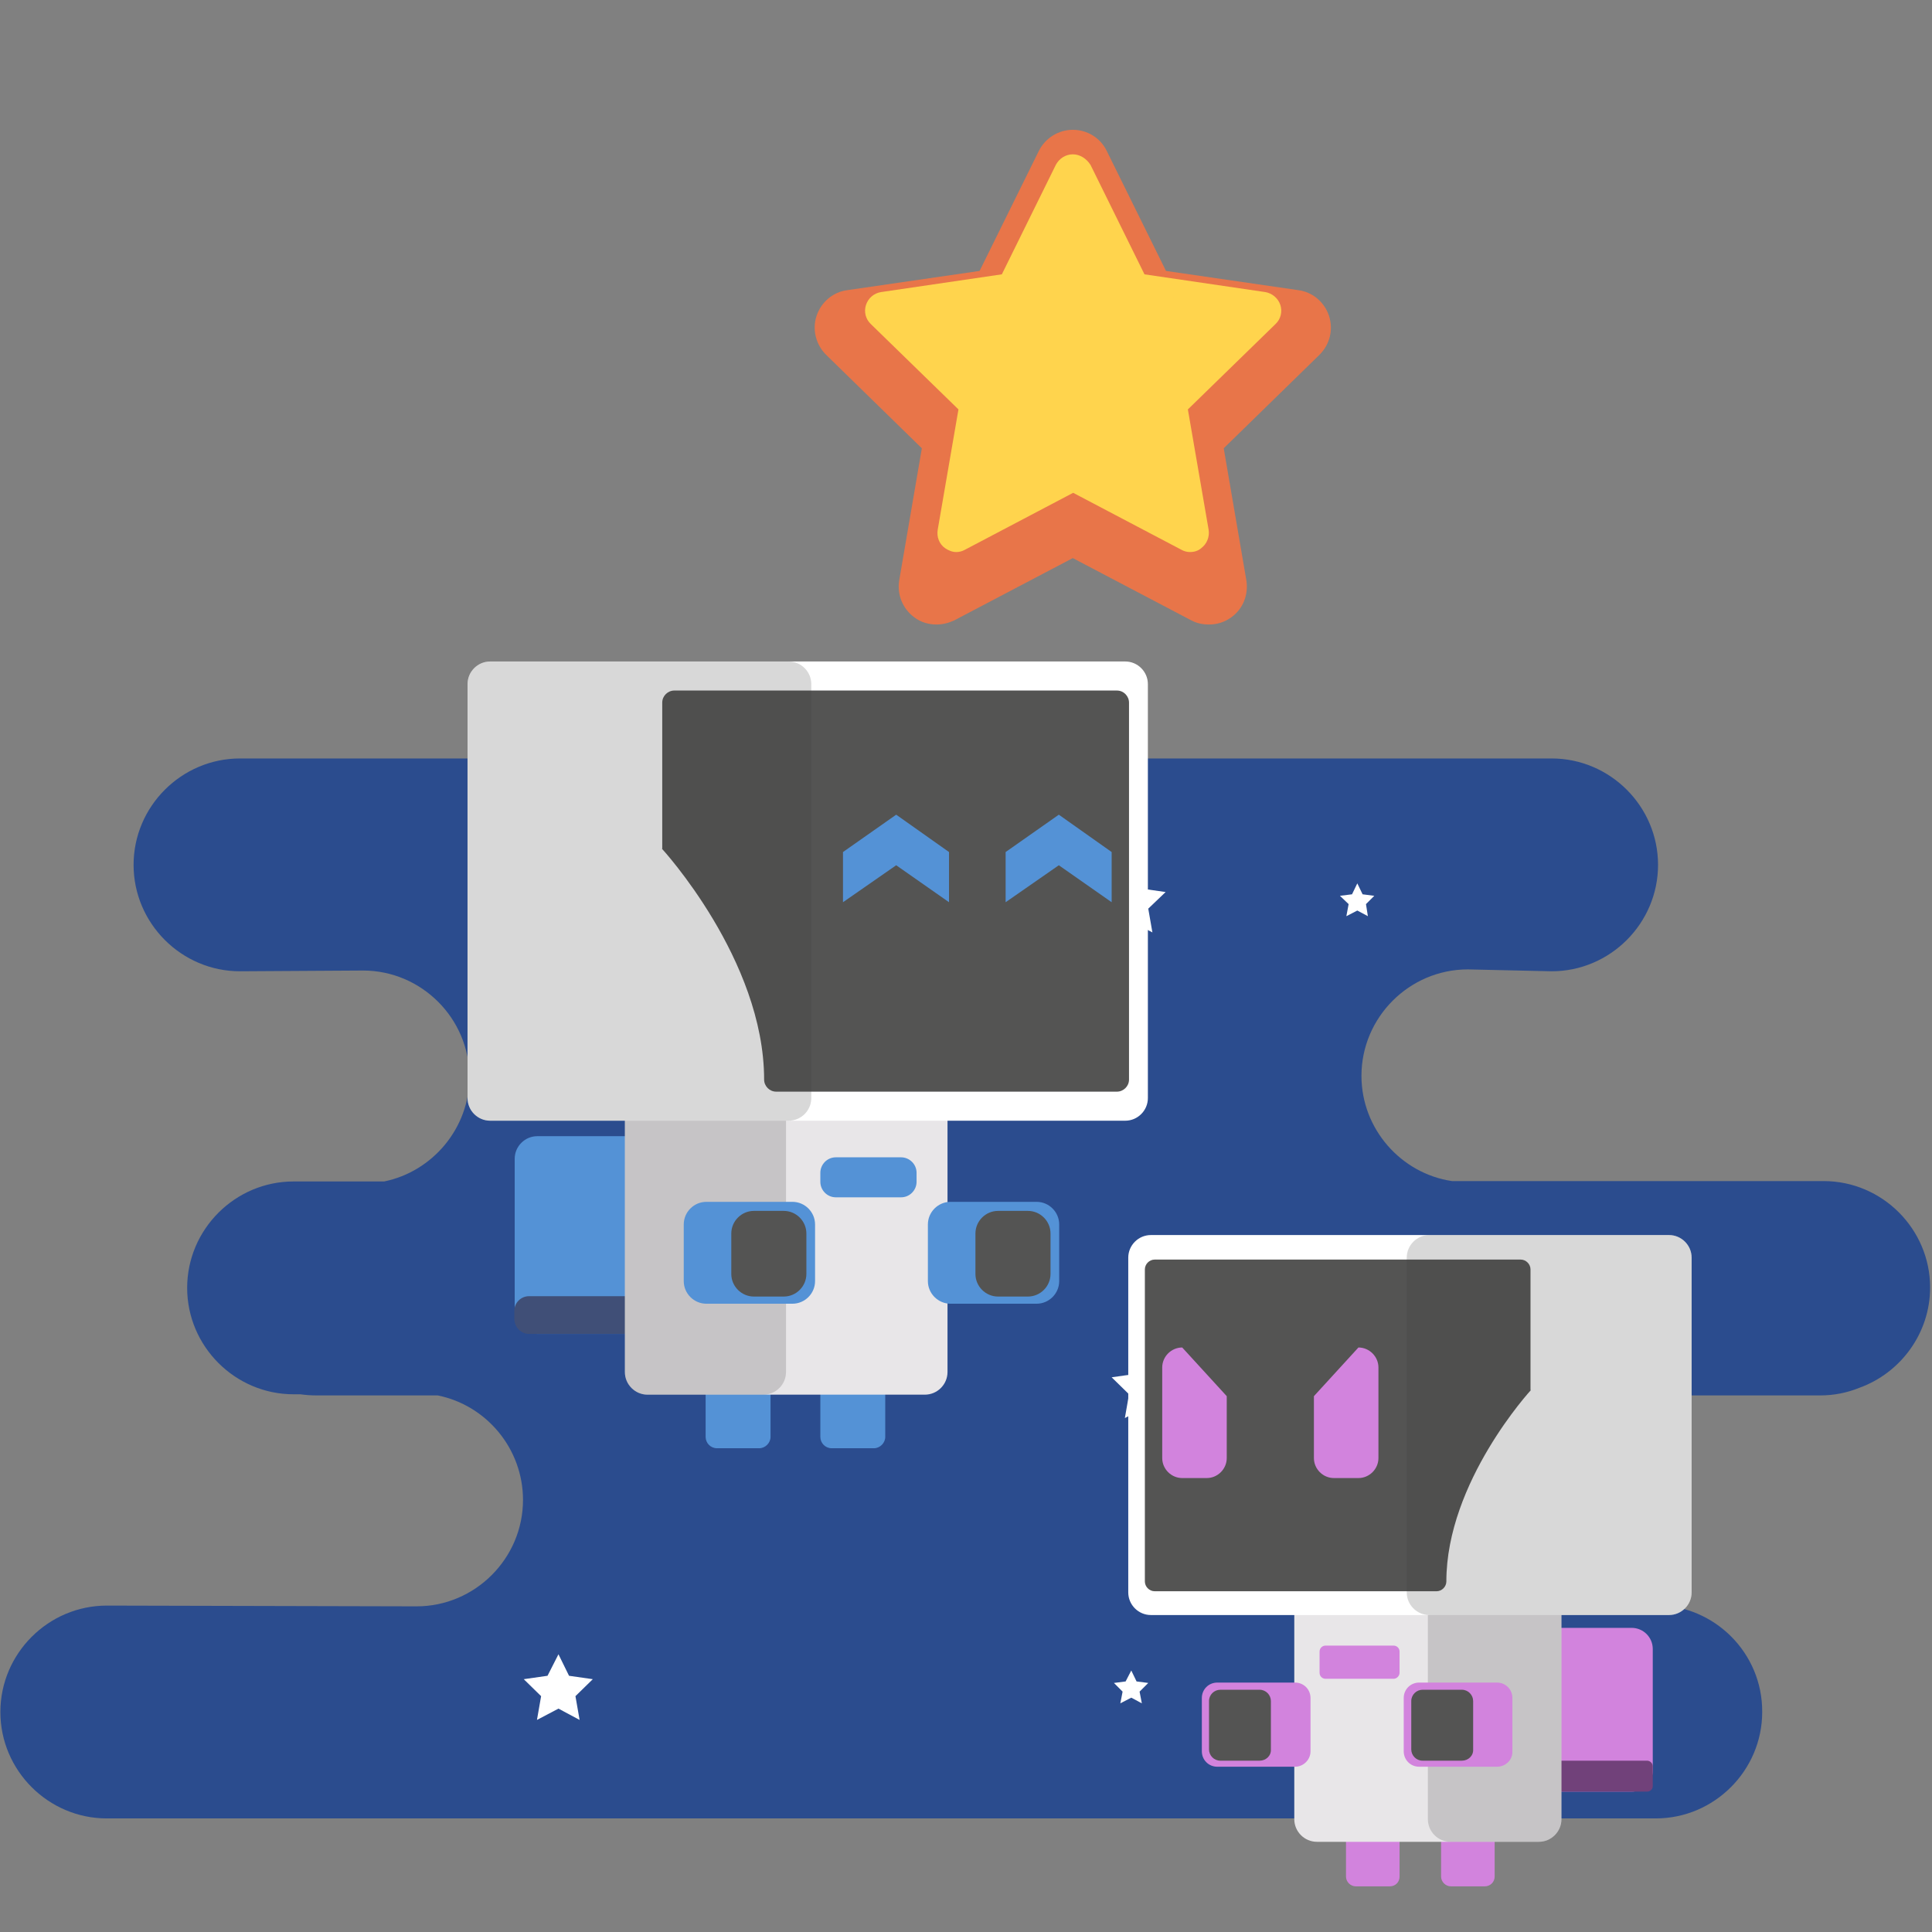 <?xml version="1.0" encoding="utf-8"?>
<!-- Generator: Adobe Illustrator 19.0.0, SVG Export Plug-In . SVG Version: 6.00 Build 0)  -->
<svg version="1.1" id="Layer_1" xmlns="http://www.w3.org/2000/svg" xmlns:xlink="http://www.w3.org/1999/xlink" x="0px" y="0px"
	 viewBox="0 0 512 512" style="enable-background:new 0 0 512 512;" xml:space="preserve">
<rect x="0" y="0" width="512" height="512" fill="#808080" stroke="none"/>
<style type="text/css">
	.st0{fill:#2B4C8E;}
	.st1{fill:#FFFFFF;}
	.st2{fill:#D283DD;}
	.st3{fill:#71417A;}
	.st4{fill:#E8E6E8;}
	.st5{opacity:0.2;fill:#3D3D3D;}
	.st6{fill:#545453;}
	.st7{fill:#5492D6;}
	.st8{fill:#404F77;}
	.st9{fill:#E87549;}
	.st10{fill:#FFD44D;}
</style>
<g id="XMLID_65_">
	<path id="XMLID_21_" class="st0" d="M438.8,425.4h-35.6c-15.5,0-28.2-12.7-28.2-28.2v0c0-13.2,9.2-24.4,21.6-27.4h85.8
		c3.6,0,7.1-0.7,10.3-2c10.9-3.9,18.8-14.4,18.8-26.6v0c0-15.5-12.7-28.2-28.2-28.2h-98.5c-13.5-2-24-13.8-24-27.9v0
		c0-15.5,12.7-28.2,28.2-28.2l22.2,0.5c15.5,0,28.2-12.7,28.2-28.2v0c0-15.5-12.7-28.2-28.2-28.2H63.6c-15.5,0-28.2,12.7-28.2,28.2
		v0c0,15.5,12.7,28.2,28.2,28.2l32.6-0.2c15.5,0,28.2,12.7,28.2,28.2c0,13.6-9.8,25.1-22.6,27.7H77.8c-15.5,0-28.2,12.7-28.2,28.2v0
		c0,15.5,12.7,28.2,28.2,28.2l1.8,0c1.4,0.2,2.8,0.3,4.3,0.3H116c12.9,2.6,22.6,14.1,22.6,27.7v0c0,15.5-12.7,28.2-28.2,28.2
		l-82.1-0.2c-15.5,0-28.2,12.7-28.2,28.2v0c0,15.5,12.7,28.2,28.2,28.2h410.5c15.5,0,28.2-12.7,28.2-28.2v0
		C467.1,438.1,454.4,425.4,438.8,425.4z"/>
	<polygon id="XMLID_56_" class="st1" points="148,238.6 142.3,241.6 143.4,235.3 138.8,230.8 145.1,229.9 148,224.2 150.8,229.9 
		157.1,230.8 152.5,235.3 153.6,241.6 	"/>
	<polygon id="XMLID_57_" class="st1" points="303.8,372.8 298.1,375.8 299.2,369.5 294.6,365 300.9,364.1 303.8,358.4 306.6,364.1 
		312.9,365 308.3,369.5 309.4,375.8 	"/>
	<polygon id="XMLID_58_" class="st1" points="299.8,244.2 294.1,247.1 295.2,240.8 290.6,236.4 296.9,235.5 299.8,229.7 
		302.6,235.5 308.9,236.4 304.3,240.8 305.4,247.1 	"/>
	<polygon id="XMLID_59_" class="st1" points="148,452.8 142.3,455.8 143.4,449.5 138.8,445 145.1,444.1 148,438.4 150.8,444.1 
		157.1,445 152.5,449.5 153.6,455.8 	"/>
	<polygon id="XMLID_60_" class="st1" points="359.7,241.3 356.8,242.8 357.4,239.6 355.1,237.4 358.3,237 359.7,234.1 361.1,237 
		364.2,237.4 362,239.6 362.5,242.8 	"/>
	<polygon id="XMLID_61_" class="st1" points="236.4,267.4 233.6,268.9 234.1,265.7 231.8,263.5 235,263 236.4,260.2 237.8,263 
		241,263.5 238.7,265.7 239.2,268.9 	"/>
	<polygon id="XMLID_62_" class="st1" points="372.3,344.2 369.5,345.7 370,342.5 367.7,340.3 370.9,339.8 372.3,337 373.7,339.8 
		376.9,340.3 374.6,342.5 375.1,345.7 	"/>
	<polygon id="XMLID_63_" class="st1" points="184.9,365.6 182.1,367.1 182.6,363.9 180.3,361.7 183.5,361.2 184.9,358.4 
		186.3,361.2 189.5,361.7 187.2,363.9 187.7,367.1 	"/>
	<polygon id="XMLID_64_" class="st1" points="299.8,449.9 296.9,451.4 297.5,448.3 295.2,446 298.3,445.6 299.8,442.7 301.2,445.6 
		304.3,446 302,448.3 302.6,451.4 	"/>
</g>
<g id="XMLID_16_">
	<g id="XMLID_17_">
		<path id="XMLID_55_" class="st2" d="M393.5,499.9h-9c-1.4,0-2.6-1.2-2.6-2.6v-9.1c0-1.4,1.2-2.6,2.6-2.6h9c1.4,0,2.6,1.2,2.6,2.6
			v9.1C396.1,498.8,394.9,499.9,393.5,499.9z"/>
		<path id="XMLID_54_" class="st2" d="M432.4,474.8h-19.2c-3.1,0-5.6-2.5-5.6-5.6V437c0-3.1,2.5-5.6,5.6-5.6h19.2
			c3.1,0,5.6,2.5,5.6,5.6v32.3C438,472.3,435.5,474.8,432.4,474.8z"/>
		<path id="XMLID_53_" class="st2" d="M368.3,499.9h-9c-1.4,0-2.6-1.2-2.6-2.6v-9.1c0-1.4,1.2-2.6,2.6-2.6h9c1.4,0,2.6,1.2,2.6,2.6
			v9.1C370.9,498.8,369.8,499.9,368.3,499.9z"/>
		<path id="XMLID_52_" class="st3" d="M436.5,474.8h-27.3c-0.8,0-1.5-0.7-1.5-1.5v-5.2c0-0.8,0.7-1.5,1.5-1.5h27.3
			c0.8,0,1.5,0.7,1.5,1.5v5.2C438,474.2,437.3,474.8,436.5,474.8z"/>
		<g id="XMLID_49_">
			<path id="XMLID_51_" class="st4" d="M407.8,488.1H349c-3.3,0-6-2.7-6-6v-54.5c0-3.3,2.7-6,6-6h58.8c3.3,0,6,2.7,6,6v54.5
				C413.8,485.4,411.1,488.1,407.8,488.1z"/>
			<path id="XMLID_50_" class="st5" d="M407.8,488.1h-23.4c-3.3,0-6-2.7-6-6v-54.5c0-3.3,2.7-6,6-6h23.4c3.3,0,6,2.7,6,6v54.5
				C413.8,485.4,411.1,488.1,407.8,488.1z"/>
		</g>
		<g id="XMLID_41_">
			<g id="XMLID_44_">
				<path id="XMLID_47_" class="st1" d="M442.3,428H305c-3.3,0-6-2.7-6-6v-88.7c0-3.3,2.7-6,6-6h137.3c3.3,0,6,2.7,6,6V422
					C448.3,425.3,445.6,428,442.3,428z"/>
				<path id="XMLID_46_" class="st6" d="M405.7,368.4c0,0-22.4,24.3-22.4,50.7c0,1.4-1.2,2.6-2.6,2.6h-74.7c-1.4,0-2.6-1.2-2.6-2.6
					v-82.7c0-1.4,1.2-2.6,2.6-2.6h77.4H403c1.4,0,2.6,1.2,2.6,2.6V368.4z"/>
				<path id="XMLID_45_" class="st5" d="M442.3,428h-63.5c-3.3,0-6-2.7-6-6v-88.7c0-3.3,2.7-6,6-6h63.5c3.3,0,6,2.7,6,6V422
					C448.3,425.3,445.6,428,442.3,428z"/>
			</g>
			<path id="XMLID_78_" class="st2" d="M313.3,357.1c-2.9,0-5.3,2.4-5.3,5.3v24c0,2.9,2.4,5.3,5.3,5.3h6.5c2.9,0,5.3-2.4,5.3-5.3
				V370L313.3,357.1z"/>
			<path id="XMLID_43_" class="st2" d="M360,357.1c2.9,0,5.3,2.4,5.3,5.3v24c0,2.9-2.4,5.3-5.3,5.3h-6.5c-2.9,0-5.3-2.4-5.3-5.3V370
				L360,357.1z"/>
		</g>
		<path id="XMLID_36_" class="st2" d="M369.3,444.9h-18c-0.9,0-1.6-0.7-1.6-1.6v-5.6c0-0.9,0.7-1.6,1.6-1.6h18
			c0.9,0,1.6,0.7,1.6,1.6v5.6C370.9,444.1,370.2,444.9,369.3,444.9z"/>
		<g id="XMLID_20_">
			<g id="XMLID_32_">
				<path id="XMLID_35_" class="st2" d="M396.7,468.2h-20.6c-2.3,0-4.1-1.8-4.1-4.1V450c0-2.3,1.8-4.1,4.1-4.1h20.6
					c2.3,0,4.1,1.8,4.1,4.1v14.1C400.9,466.4,399,468.2,396.7,468.2z"/>
				<path id="XMLID_34_" class="st6" d="M387.4,466.6H377c-1.7,0-3-1.4-3-3v-12.8c0-1.7,1.4-3,3-3h10.4c1.7,0,3,1.4,3,3v12.8
					C390.5,465.3,389.1,466.6,387.4,466.6z"/>
			</g>
			<g id="XMLID_29_">
				<path id="XMLID_31_" class="st2" d="M343.2,468.2h-20.6c-2.3,0-4.1-1.8-4.1-4.1V450c0-2.3,1.8-4.1,4.1-4.1h20.6
					c2.3,0,4.1,1.8,4.1,4.1v14.1C347.3,466.4,345.4,468.2,343.2,468.2z"/>
				<path id="XMLID_30_" class="st6" d="M333.8,466.6h-10.4c-1.7,0-3-1.4-3-3v-12.8c0-1.7,1.4-3,3-3h10.4c1.7,0,3,1.4,3,3v12.8
					C336.9,465.3,335.5,466.6,333.8,466.6z"/>
			</g>
		</g>
	</g>
</g>
<g id="XMLID_66_">
	<g id="XMLID_67_">
		<path id="XMLID_89_" class="st7" d="M190,383.8h11.2c1.6,0,3-1.4,3-3v-11.3c0-1.6-1.4-3-3-3H190c-1.6,0-3,1.4-3,3v11.3
			C187,382.4,188.3,383.8,190,383.8z"/>
		<path id="XMLID_88_" class="st7" d="M142.4,353.5h24.6c3.3,0,6-2.7,6-6v-40.4c0-3.3-2.7-6-6-6h-24.6c-3.3,0-6,2.7-6,6v40.4
			C136.4,350.8,139.1,353.5,142.4,353.5z"/>
		<path id="XMLID_87_" class="st7" d="M220.4,383.8h11.2c1.6,0,3-1.4,3-3v-11.3c0-1.6-1.4-3-3-3h-11.2c-1.6,0-3,1.4-3,3v11.3
			C217.4,382.4,218.7,383.8,220.4,383.8z"/>
		<path id="XMLID_86_" class="st8" d="M140.2,353.5h28.9c2.1,0,3.9-1.7,3.9-3.9v-2.2c0-2.1-1.7-3.9-3.9-3.9h-28.9
			c-2.1,0-3.9,1.7-3.9,3.9v2.2C136.4,351.8,138.1,353.5,140.2,353.5z"/>
		<g id="XMLID_83_">
			<path id="XMLID_85_" class="st4" d="M171.6,369.6h73.5c3.3,0,6-2.7,6-6v-68.3c0-3.3-2.7-6-6-6h-73.5c-3.3,0-6,2.7-6,6v68.3
				C165.6,366.9,168.3,369.6,171.6,369.6z"/>
			<path id="XMLID_84_" class="st5" d="M171.6,369.6h30.7c3.3,0,6-2.7,6-6v-68.3c0-3.3-2.7-6-6-6h-30.7c-3.3,0-6,2.7-6,6v68.3
				C165.6,366.9,168.3,369.6,171.6,369.6z"/>
		</g>
		<g id="XMLID_76_">
			<g id="XMLID_79_">
				<path id="XMLID_82_" class="st1" d="M129.9,297h168.3c3.3,0,6-2.7,6-6V181.3c0-3.3-2.7-6-6-6H129.9c-3.3,0-6,2.7-6,6V291
					C123.9,294.3,126.6,297,129.9,297z"/>
				<path id="XMLID_81_" class="st6" d="M175.4,224.9c0,0,27.1,29.4,27.1,61.2c0,1.7,1.4,3.2,3.2,3.2h90.3c1.7,0,3.2-1.4,3.2-3.2
					v-99.9c0-1.7-1.4-3.2-3.2-3.2h-93.4h-23.9c-1.7,0-3.2,1.4-3.2,3.2V224.9z"/>
				<path id="XMLID_80_" class="st5" d="M129.9,297H209c3.3,0,6-2.7,6-6V181.3c0-3.3-2.7-6-6-6h-79.1c-3.3,0-6,2.7-6,6V291
					C123.9,294.3,126.6,297,129.9,297z"/>
			</g>
			<polygon id="XMLID_77_" class="st7" points="251.5,239.1 237.5,229.3 223.4,239.1 223.4,225.8 237.5,215.9 251.5,225.8 			"/>
			<polygon id="XMLID_99_" class="st7" points="294.6,239.1 280.6,229.3 266.5,239.1 266.5,225.8 280.6,215.9 294.6,225.8 			"/>
		</g>
		<path id="XMLID_75_" class="st7" d="M221.5,317.3h17.3c2.3,0,4.1-1.9,4.1-4.1v-2.4c0-2.3-1.9-4.1-4.1-4.1h-17.3
			c-2.3,0-4.1,1.9-4.1,4.1v2.4C217.4,315.4,219.2,317.3,221.5,317.3z"/>
		<g id="XMLID_68_">
			<g id="XMLID_72_">
				<path id="XMLID_74_" class="st7" d="M187.2,345.5H210c3.3,0,6-2.7,6-6v-15c0-3.3-2.7-6-6-6h-22.8c-3.3,0-6,2.7-6,6v15
					C181.2,342.8,183.9,345.5,187.2,345.5z"/>
				<path id="XMLID_73_" class="st6" d="M199.8,343.6h7.9c3.3,0,6-2.7,6-6v-10.7c0-3.3-2.7-6-6-6h-7.9c-3.3,0-6,2.7-6,6v10.7
					C193.8,340.9,196.5,343.6,199.8,343.6z"/>
			</g>
			<g id="XMLID_69_">
				<path id="XMLID_71_" class="st7" d="M251.9,345.5h22.8c3.3,0,6-2.7,6-6v-15c0-3.3-2.7-6-6-6h-22.8c-3.3,0-6,2.7-6,6v15
					C245.9,342.8,248.6,345.5,251.9,345.5z"/>
				<path id="XMLID_70_" class="st6" d="M264.5,343.6h7.9c3.3,0,6-2.7,6-6v-10.7c0-3.3-2.7-6-6-6h-7.9c-3.3,0-6,2.7-6,6v10.7
					C258.5,340.9,261.2,343.6,264.5,343.6z"/>
			</g>
		</g>
	</g>
</g>
<g id="XMLID_9_">
	<g id="XMLID_12_">
		<path id="XMLID_33_" class="st9" d="M320.4,160.4c-0.8,0-1.6-0.2-2.3-0.6l-33.8-17.7l-33.7,17.7c-0.7,0.4-1.5,0.6-2.3,0.6
			c-1,0-2.1-0.3-2.9-1c-1.5-1.1-2.3-3-2-4.9l6.4-37.6l-27.3-26.6c-1.4-1.3-1.9-3.3-1.3-5.1c0.6-1.8,2.2-3.1,4-3.4l37.7-5.5
			l16.9-34.2c0.8-1.7,2.6-2.8,4.5-2.8s3.6,1.1,4.5,2.8l16.9,34.2l37.7,5.5c1.9,0.3,3.4,1.6,4,3.4c0.6,1.8,0.1,3.8-1.3,5.1L318.9,117
			l6.4,37.6c0.3,1.9-0.4,3.8-2,4.9C322.4,160.1,321.4,160.4,320.4,160.4z"/>
		<path id="XMLID_26_" class="st9" d="M284.3,44.4l18,36.5l40.3,5.9l-29.2,28.5l6.9,40.2l-36.1-19l-36.1,19l6.9-40.2l-29.2-28.5
			l40.3-5.9L284.3,44.4 M284.3,34.4c-3.8,0-7.3,2.2-9,5.6l-15.7,31.8l-35.1,5.1c-3.8,0.5-6.9,3.2-8.1,6.8c-1.2,3.6-0.2,7.6,2.5,10.3
			l25.4,24.8l-6,35c-0.6,3.8,0.9,7.5,4,9.8c1.7,1.3,3.8,1.9,5.9,1.9c1.6,0,3.2-0.4,4.7-1.1l31.4-16.5l31.4,16.5
			c1.5,0.8,3.1,1.1,4.7,1.1c2.1,0,4.1-0.6,5.9-1.9c3.1-2.2,4.6-6,4-9.8l-6-35l25.4-24.8c2.7-2.7,3.7-6.6,2.5-10.3
			c-1.2-3.6-4.3-6.3-8.1-6.8L309,71.8l-15.7-31.8C291.6,36.5,288.1,34.4,284.3,34.4L284.3,34.4z"/>
	</g>
	<g id="XMLID_11_">
		<path id="XMLID_25_" class="st10" d="M315.3,143.7c-0.4,0-0.8-0.1-1.2-0.3l-29.8-15.7l-29.8,15.7c-0.4,0.2-0.8,0.3-1.2,0.3
			c-0.5,0-1-0.2-1.5-0.5c-0.8-0.6-1.2-1.5-1-2.4l5.7-33.2l-24.1-23.5c-0.7-0.7-0.9-1.7-0.6-2.6c0.3-0.9,1.1-1.6,2-1.7l33.3-4.8
			l14.9-30.2c0.4-0.9,1.3-1.4,2.2-1.4s1.8,0.5,2.2,1.4L301.4,75l33.3,4.8c0.9,0.1,1.7,0.8,2,1.7c0.3,0.9,0,1.9-0.6,2.6L312,107.6
			l5.7,33.2c0.2,0.9-0.2,1.9-1,2.4C316.3,143.6,315.8,143.7,315.3,143.7z"/>
		<path id="XMLID_22_" class="st10" d="M284.3,45.9l15.5,31.4l34.6,5l-25.1,24.4l5.9,34.5l-31-16.3l-31,16.3l5.9-34.5l-25.1-24.4
			l34.6-5L284.3,45.9 M284.3,40.9c-1.9,0-3.6,1.1-4.5,2.8l-14.3,29l-32,4.7c-1.9,0.3-3.4,1.6-4,3.4c-0.6,1.8-0.1,3.8,1.3,5.1
			l23.2,22.6l-5.5,31.9c-0.3,1.9,0.4,3.8,2,4.9c0.9,0.6,1.9,1,2.9,1c0.8,0,1.6-0.2,2.3-0.6l28.7-15.1l28.7,15.1
			c0.7,0.4,1.5,0.6,2.3,0.6c1,0,2.1-0.3,2.9-1c1.5-1.1,2.3-3,2-4.9l-5.5-31.9l23.2-22.6c1.4-1.3,1.9-3.3,1.3-5.1
			c-0.6-1.8-2.2-3.1-4-3.4l-32-4.7l-14.3-29C287.9,42,286.2,40.9,284.3,40.9L284.3,40.9z"/>
	</g>
</g>
</svg>
